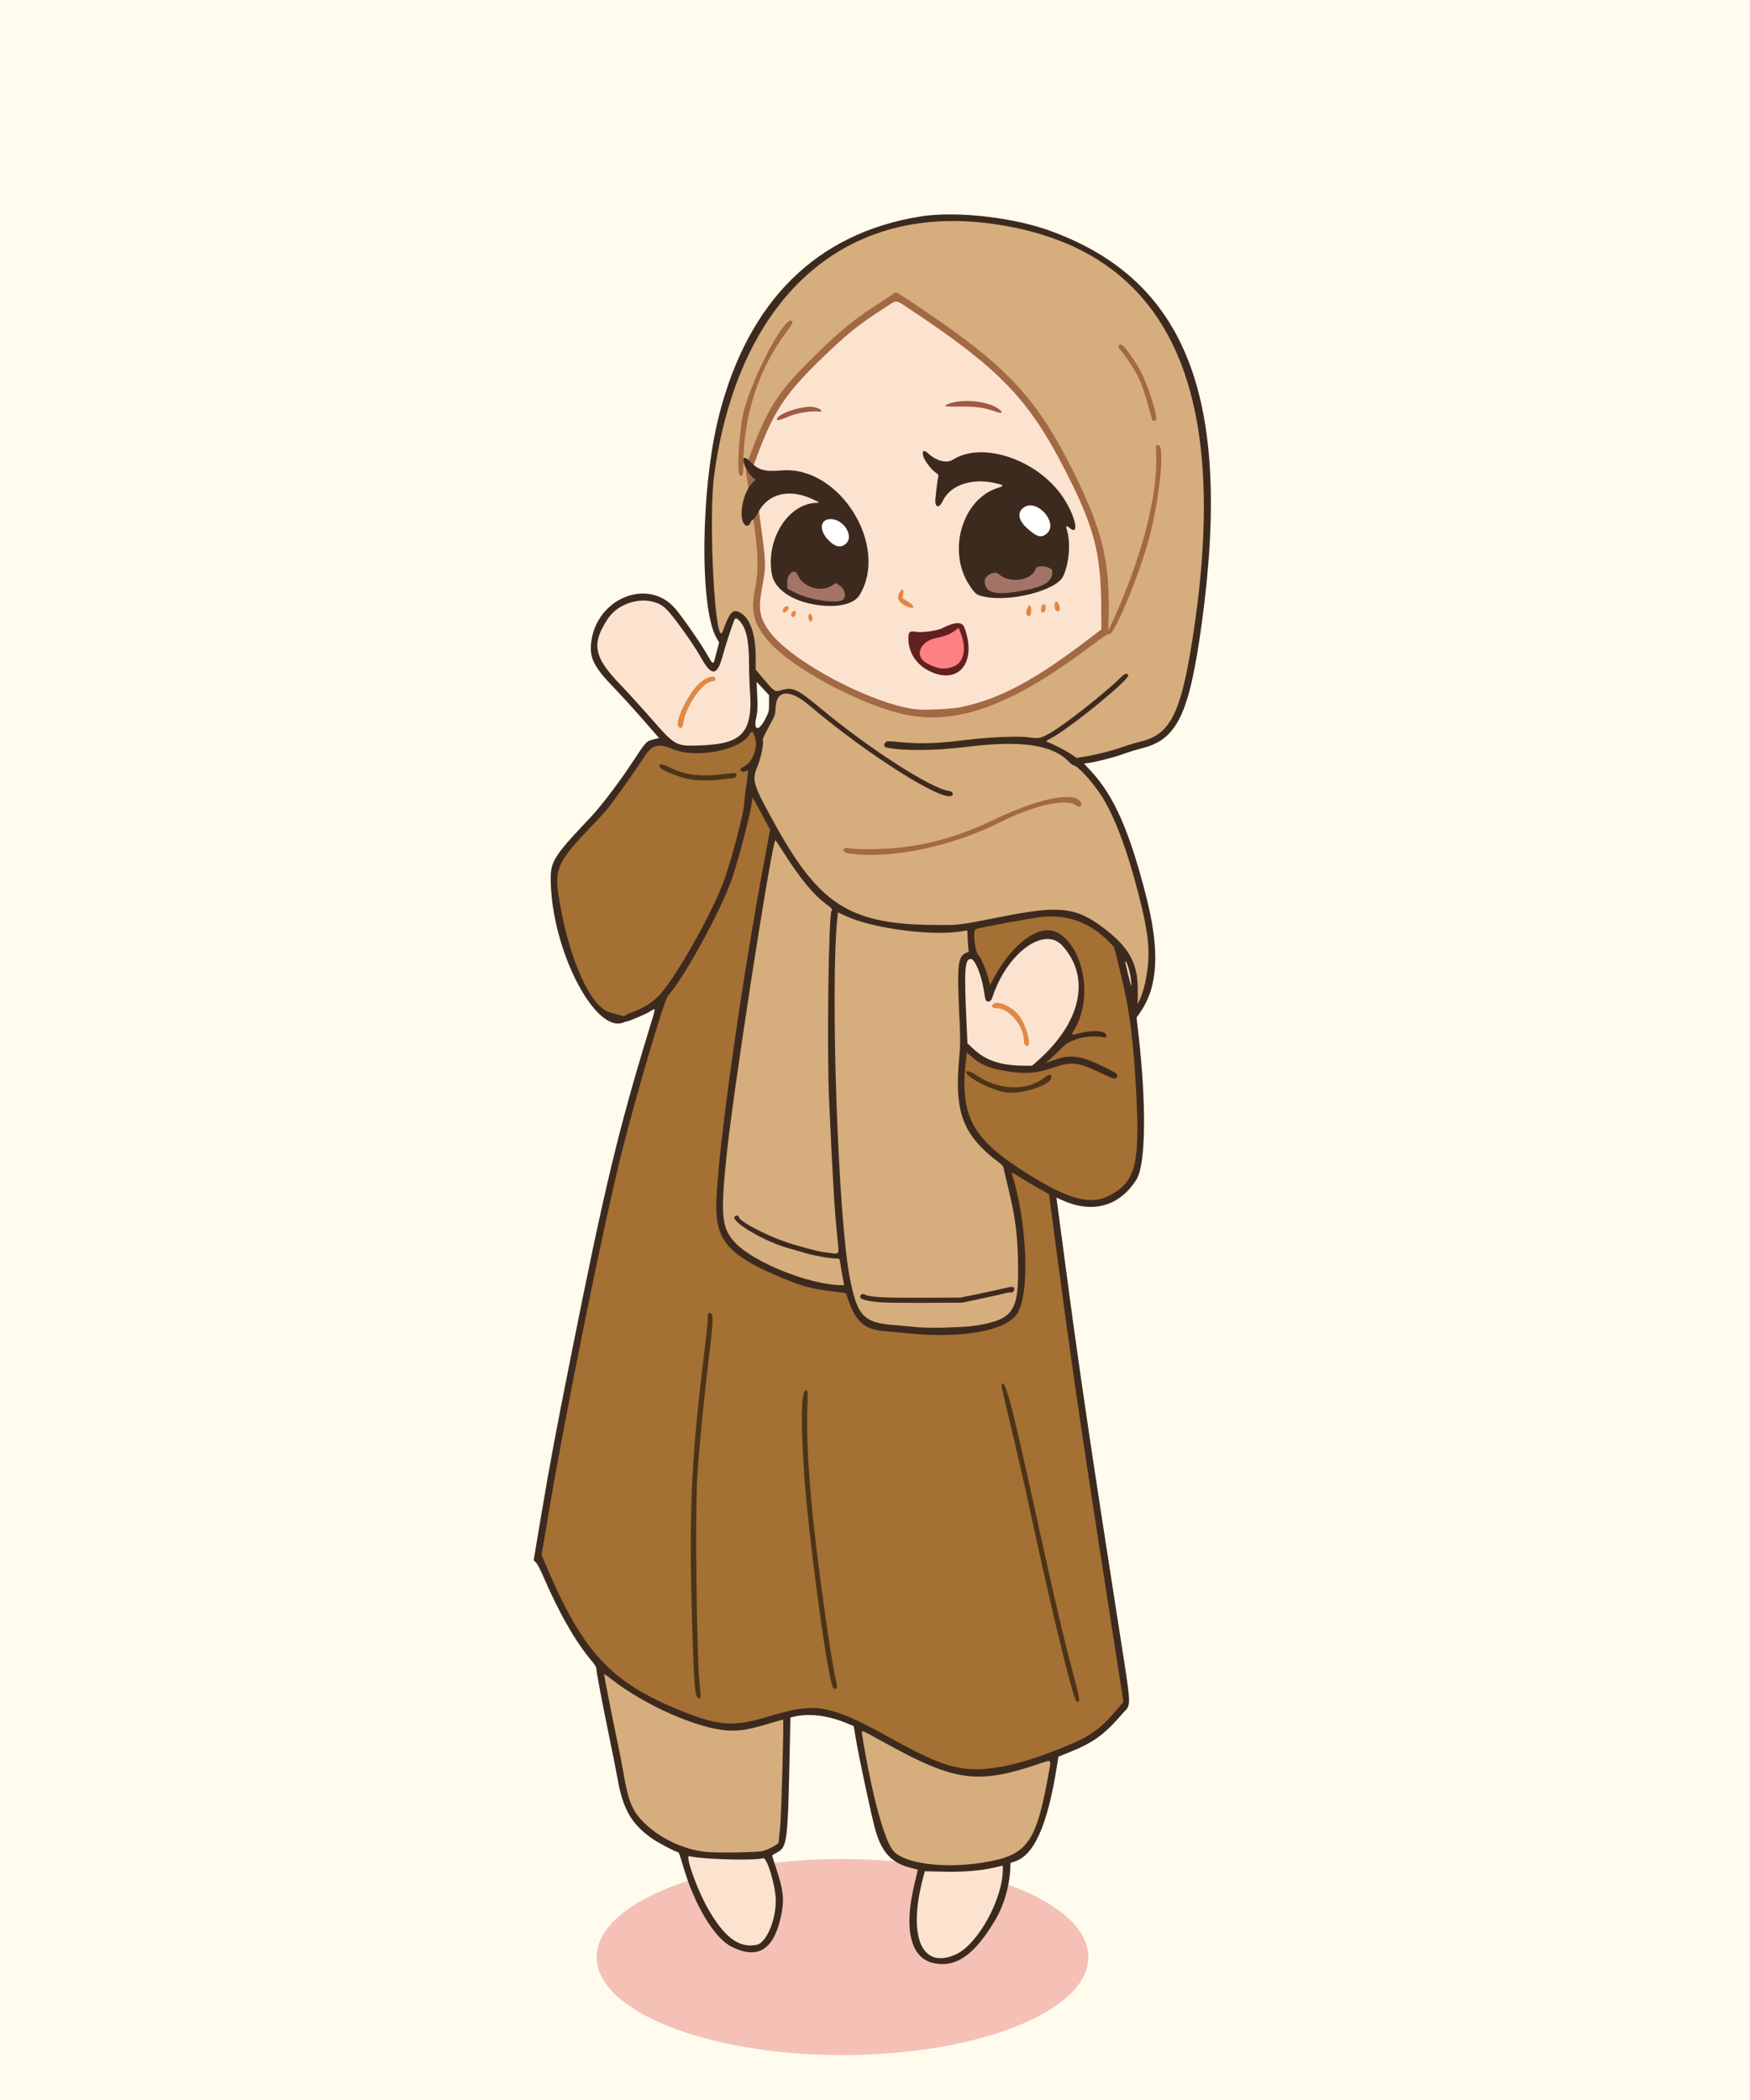 <?xml version="1.0" encoding="UTF-8" standalone="no"?>
<!-- Created with Inkscape (http://www.inkscape.org/) -->

<svg
   width="500mm"
   height="600mm"
   viewBox="0 0 500 600"
   version="1.1"
   id="svg1"
   xml:space="preserve"
   sodipodi:docname="chibi.svg"
   inkscape:version="1.4.2 (f4327f4, 2025-05-13)"
   inkscape:export-batch-path="Mila Okta Safitri\Bismillah Project_MICROSTOCK\UNSPLASH PIXABAY WIKIMEDIA CC0"
   inkscape:export-batch-name="chibiiii"
   xmlns:inkscape="http://www.inkscape.org/namespaces/inkscape"
   xmlns:sodipodi="http://sodipodi.sourceforge.net/DTD/sodipodi-0.dtd"
   xmlns="http://www.w3.org/2000/svg"
   xmlns:svg="http://www.w3.org/2000/svg"><rect x="0" y="0" width="500" height="600" fill="#333333" stroke="none"/><sodipodi:namedview
     id="namedview1"
     pagecolor="#ffffff"
     bordercolor="#666666"
     borderopacity="1.0"
     inkscape:showpageshadow="2"
     inkscape:pageopacity="0.0"
     inkscape:pagecheckerboard="0"
     inkscape:deskcolor="#d1d1d1"
     inkscape:document-units="mm"
     inkscape:zoom="0.087245055"
     inkscape:cx="7633.6705"
     inkscape:cy="2659.1765"
     inkscape:window-width="1366"
     inkscape:window-height="705"
     inkscape:window-x="-8"
     inkscape:window-y="-8"
     inkscape:window-maximized="1"
     inkscape:current-layer="layer1"><inkscape:page
       x="0"
       y="0"
       width="500"
       height="600"
       id="page1"
       margin="0"
       bleed="0" /></sodipodi:namedview><defs
     id="defs1" /><g
     inkscape:label="Layer 1"
     inkscape:groupmode="layer"
     id="layer1"
     transform="translate(-4536.578,122.863)"><g
       id="g301"
       transform="translate(-339.656)"><rect
         style="fill:#fffcee;fill-opacity:1;stroke-width:2.5;stroke-linecap:square;paint-order:fill markers stroke"
         id="rect276"
         width="600"
         height="500"
         x="-122.863"
         y="-5376.234"
         transform="rotate(90)" /><g
         id="g298"
         transform="translate(-7.346)"><ellipse
           style="fill:#f5c1b6;fill-opacity:1;stroke-width:2.5;stroke-linecap:square;paint-order:fill markers stroke"
           id="ellipse276"
           cx="5124.299"
           cy="436.296"
           rx="70.243"
           ry="28.012" /><g
           id="g273"
           transform="matrix(1.06,0,0,1.06,978.006,19.718)"
           style="stroke-width:0.943"><path
             id="path173"
             style="fill:#3d2a1f;fill-opacity:1;stroke-width:0.943"
             d="m 3940.511,-76.717 c -2.903,3.43e-4 -5.608,0.18 -7.945,0.558 -27.95,4.518 -46.365,22.705 -54.245,53.573 -5.006,19.612 -5.322,52.477 -0.579,60.232 l 0.605,0.989 -0.457,1.712 c -0.251,0.941 -0.584,2.203 -0.739,2.804 -0.392,1.519 -0.563,1.414 -2.083,-1.286 -1.567,-2.785 -6.434,-9.815 -8.466,-12.228 -7.351,-8.733 -21.651,-2.831 -22.789,9.405 -0.365,3.926 0.932,6.409 6.17,11.815 1.785,1.842 5.258,5.65 7.718,8.461 l 4.473,5.112 -1.262,0.295 c -2.211,0.516 -2.213,0.518 -5.715,5.877 -3.442,5.266 -8.587,12.076 -11.269,14.917 -10.81,11.451 -11.223,12.157 -10.937,18.738 0.809,18.612 12.301,40.105 19.669,36.785 0.243,-0.109 0.615,-0.222 0.827,-0.25 0.79,-0.103 5.143,-1.978 6.309,-2.718 1.566,-0.993 1.591,-1.395 -0.298,4.789 -8.343,27.313 -12.026,42.685 -20.952,87.434 -4.372,21.917 -5.763,29.356 -8.186,43.775 l -2.014,11.982 0.595,0.551 c 0.327,0.303 1.192,1.933 1.922,3.624 4.387,10.155 8.847,17.94 13.171,22.993 0.789,0.922 1.221,1.666 1.221,2.109 0,0.862 1.633,9.438 3.609,18.988 0.834,4.031 1.812,8.988 2.174,11.016 1.428,8.003 3.894,12.108 9.585,15.949 1.61,1.087 6,3.38 6.47,3.38 0.382,0 0.455,0.187 1.677,4.283 3.071,10.292 8.317,18.93 12.906,21.254 6.885,3.487 11.19,1.013 13.202,-7.586 1.115,-4.765 0.891,-7.367 -1.16,-13.506 -0.64,-1.915 -1.129,-3.506 -1.089,-3.536 0.041,-0.029 0.747,-0.432 1.57,-0.896 2.373,-1.336 2.642,-3.336 3.068,-22.821 l 0.294,-13.421 0.575,-0.144 c 4.306,-1.081 9.418,-0.486 14.658,1.705 l 1.83,0.765 0.45,2.744 c 0.884,5.395 4.409,21.913 5.422,25.407 1.718,5.927 4.412,8.777 9.498,10.046 0.99,0.247 1.83,0.465 1.87,0.483 0.039,0.019 -0.33,1.663 -0.819,3.655 -3.013,12.272 -1.157,20.172 5.057,21.522 v 5.1e-4 c 6.137,1.333 11.096,-2.158 16.776,-11.808 2.461,-4.182 3.99,-9.952 3.99,-15.061 0,-0.111 0.318,-0.281 0.707,-0.378 5.484,-1.365 9.199,-9.452 11.782,-25.639 l 0.438,-2.744 2.987,-1.207 c 6.51,-2.631 9.372,-4.712 14.219,-10.336 2.566,-2.977 2.726,0.013 -1.427,-26.559 -7.203,-46.088 -10.539,-68.795 -14.166,-96.435 -1.067,-8.133 -1.995,-15.098 -2.059,-15.479 l -0.118,-0.692 1.665,0.747 c 8.132,3.649 15.339,1.63 19.922,-5.581 2.532,-3.983 2.742,-20.157 0.513,-39.557 l -0.472,-4.114 1.013,-1.467 c 4.829,-6.984 5.299,-16.712 1.518,-31.45 -4.477,-17.453 -8.626,-26.855 -14.769,-33.468 l -1.937,-2.085 1.232,-0.163 c 2.075,-0.275 7.377,-1.649 9.486,-2.457 1.098,-0.421 3.368,-1.115 5.042,-1.542 9.378,-2.389 12.631,-9.204 15.964,-33.454 8.349,-60.728 -4.088,-92.815 -41.117,-106.079 -7.592,-2.72 -18.072,-4.332 -26.78,-4.331 z m -52.07,125.974 1.677,1.8 1.677,1.8 v 2.228 c 0.012,2.122 -0.039,2.325 -1.044,4.243 h 0.013 c -1.822,3.476 -3.264,3.109 -2.388,-0.609 0.328,-1.404 0.377,-2.505 0.237,-5.605 z" /><path
             id="path268"
             style="fill:#d6ad7c;fill-opacity:1;stroke-width:0.943"
             d="m 3938.056,-74.86 c -32.614,1.58 -55.224,26.327 -61.025,68.173 -1.673,12.069 0.258,47.877 2.283,42.324 1.819,-4.987 2.593,-5.921 4.312,-5.203 2.905,1.214 4.553,5.651 4.572,12.307 v 3.256 l 2.121,2.506 c 2.925,3.456 3.076,3.553 4.693,3.048 3.15,-0.984 4.319,-0.439 11.058,5.165 12.596,10.473 29.108,21.123 33.975,21.913 1.099,0.178 1.573,0.695 1.128,1.231 -1.893,2.282 -22.802,-10.876 -38.574,-24.274 -5.114,-4.344 -8.74,-4.195 -9.005,0.372 -0.131,2.258 -0.167,2.36 -1.854,5.418 -1.449,2.625 -1.698,3.254 -1.579,3.99 0.17,1.044 -0.666,4.743 -1.545,6.835 -1.531,3.647 -1.146,4.848 5.231,16.274 11.839,21.215 20.204,26.298 43.34,26.337 6.21,0.009 5.359,0.122 17.616,-2.291 15.19,-2.99 19.617,-2.515 26.882,2.887 6.944,5.163 9.476,9.562 9.495,16.489 v 4.205 l 0.726,-1.559 c 0.399,-0.857 0.944,-2.626 1.211,-3.931 l 0.02,5.1e-4 c 1.594,-7.783 1.249,-12.454 -1.793,-24.266 -3.19,-12.383 -6.627,-21.379 -10.251,-26.828 -2.413,-3.628 -6.268,-7.76 -7.241,-7.76 -0.179,0 -0.749,-0.434 -1.264,-0.964 -4.511,-4.647 -12.932,-5.829 -28.063,-3.938 -7.962,0.995 -16.67,1.052 -20.995,0.137 -0.756,-0.16 -0.945,-0.811 -0.395,-1.361 0.424,-0.424 0.685,-0.434 3.659,-0.137 5.518,0.55 9.96,0.434 17.088,-0.444 7.52,-0.927 15.258,-1.25 18.273,-0.764 2.567,0.414 3.601,0.056 7.646,-2.646 4.391,-2.934 14.084,-10.753 16.757,-13.518 1.078,-1.114 1.78,-1.327 2.05,-0.622 0.428,1.116 -15.586,14.187 -20.783,16.963 -1.302,0.695 -1.479,0.866 -1.054,1.015 1.546,0.543 4.897,2.243 6.307,3.201 l 1.621,1.101 2.078,-0.332 c 3.097,-0.495 7.678,-1.658 10.436,-2.651 1.344,-0.484 3.543,-1.145 4.886,-1.468 8.195,-1.973 11.034,-8.14 14.382,-31.244 9.57,-66.034 -8.084,-101.498 -53.856,-108.186 -5.048,-0.738 -9.911,-0.984 -14.57,-0.759 z m -44.617,166.831 -5e-4,5.17e-4 v 0.002 0.005 c -1.796,5.953 -11.557,69.456 -13.177,85.73 -1.59,15.966 -1.234,19.031 2.677,23.018 5.025,5.124 19.641,10.962 27.929,11.156 l 1.18,0.027 -0.446,-2.378 c -0.246,-1.308 -0.523,-2.928 -0.617,-3.6 -0.17,-1.205 -0.185,-1.222 -1.12,-1.223 -1.647,-0.002 -5.751,-0.718 -8.021,-1.399 -1.202,-0.361 -3.459,-1.008 -5.015,-1.439 -6.071,-1.681 -14.943,-6.842 -14.362,-8.354 0.161,-0.417 1.119,-0.528 1.119,-0.13 0,1.367 8.826,5.833 15.044,7.611 5.755,1.646 6.663,1.859 9.239,2.167 3.081,0.368 2.83,0.783 2.355,-3.895 -0.789,-7.761 -1.238,-15.215 -2.243,-37.249 -0.615,-13.494 -0.145,-49.747 0.661,-51.028 0.282,-0.447 0.113,-0.648 -1.726,-2.032 -3.34,-2.516 -6.906,-6.894 -11.322,-13.897 -1.108,-1.756 -2.049,-3.111 -2.147,-3.093 z m 16.91,19.438 -0.136,1.327 c -1.951,19.113 0.173,80.849 3.346,97.196 1.976,10.185 3.682,12.04 11.673,12.701 2.475,0.204 5.426,0.472 6.557,0.594 2.902,0.312 12.098,0.087 15.243,-0.373 h 0.01 c 10.045,-1.471 11.895,-3.711 11.883,-14.396 0,-9.407 -0.588,-14.295 -2.721,-23.033 -0.638,-2.617 -1.179,-4.965 -1.202,-5.219 -0.03,-0.254 -0.45,-0.769 -0.95,-1.143 -10.06,-7.539 -12.392,-13.607 -10.992,-28.611 0.323,-3.468 0.324,-4.989 0,-11.701 -0.616,-12.946 -0.347,-15.472 1.741,-16.369 l 0.806,-0.346 -0.155,-1.672 c -0.085,-0.919 -0.155,-2.23 -0.155,-2.914 0,-1.219 -1e-4,-1.239 -0.709,-1.092 -7.736,1.631 -24.465,-0.433 -32.1,-3.96 z m 46.878,100.946 c 0.51,-0.005 0.67,0.182 0.67,0.579 0,0.524 -0.642,1.143 -0.973,0.939 -0.121,-0.076 -0.909,0.041 -1.747,0.26 -0.838,0.219 -3.722,0.866 -6.41,1.437 l -4.886,1.038 -9.515,0.052 c -5.233,0.027 -10.673,-0.027 -12.087,-0.121 v 0.001 c -4.679,-0.315 -6.683,-1.013 -5.707,-1.989 0.339,-0.339 0.534,-0.364 1.007,-0.128 1.411,0.703 4.632,0.886 15.115,0.858 l 10.671,-0.03 5.016,-1.028 c 2.759,-0.565 5.878,-1.246 6.933,-1.513 0.907,-0.23 1.516,-0.35 1.912,-0.354 z" /><path
             style="fill:#a26944;fill-opacity:1;stroke-width:0.943"
             d="m 3929.224,58.244 c -11.921,-2.211 -31.919,-12.905 -37.868,-20.252 -3.89,-4.803 -4.557,-7.707 -3.269,-14.235 1.127,-5.713 0.719,-11.458 -1.941,-27.348 -0.824,-4.922 -0.848,-4.537 0.508,-8.153 4.968,-13.251 7.511,-17.14 17.788,-27.206 6.799,-6.66 10.566,-9.703 17.429,-14.081 1.755,-1.119 3.361,-2.206 3.569,-2.414 0.506,-0.506 0.341,-0.594 6.146,3.279 24.468,16.326 32.44,24.853 42.649,45.618 7.498,15.252 9.466,23.61 9.084,38.575 l -0.091,3.535 0.931,-2.025 c 7.949,-17.3 12.349,-33.916 12.009,-45.356 l -0.079,-2.7 h 0.642 c 1.839,0 0.367,14.508 -2.574,25.363 -2.64,9.748 -9.355,25.908 -10.633,25.587 -0.447,-0.112 -1.372,0.461 -4.163,2.578 -21.373,16.206 -36.067,21.844 -50.136,19.235 z"
             id="path214" /><path
             id="path219"
             style="fill:#fbe3d0;fill-opacity:1;stroke-width:0.943"
             d="m 3926.116,-53.207 c -0.814,-0.043 -1.472,0.608 -3.254,1.744 -7.05,4.495 -10.271,7.108 -17.64,14.309 -8.945,8.741 -12.19,13.648 -16.332,24.695 l -1.64,4.375 0.486,2.697 c 0.776,4.31 2.483,16.55 2.795,20.048 0.322,3.606 0.234,4.835 -0.701,9.764 -0.995,5.246 -0.535,7.736 2.085,11.298 5.936,8.071 27.431,19.479 39.496,20.962 2.317,0.285 9.706,-0.087 12.214,-0.614 10.452,-2.2 20.071,-7.367 34.818,-18.705 l 2.929,-2.253 -0.042,-6.044 c -0.109,-14.801 -1.916,-21.596 -9.877,-37.124 -9.527,-18.583 -17.508,-26.949 -40.1,-42.036 -3.19,-2.13 -4.314,-3.068 -5.236,-3.117 z m -67.939,80.576 c -3.724,-0.075 -7.772,1.726 -9.915,5.011 -4.387,6.724 -3.713,10.212 3.403,17.604 1.93,2.005 5.486,5.902 7.901,8.66 6.993,7.985 6.985,7.981 13.597,7.777 1.839,-0.057 4.459,-0.317 5.822,-0.578 6.246,-1.196 8.303,-4.831 7.696,-13.604 -0.152,-2.179 -0.277,-5.535 -0.277,-7.458 0,-6.374 -0.654,-9.634 -2.326,-11.661 -0.869,-1.053 -1.375,-1.21 -1.657,-0.514 -0.637,1.572 -2.513,7.323 -2.961,9.076 -1.566,6.133 -3.09,6.355 -6.106,0.889 -1.921,-3.48 -7.382,-11.083 -9.306,-12.957 -1.52,-1.479 -3.637,-2.199 -5.871,-2.244 z m 108.857,91.228 c -5.182,-0.166 -12.019,6.409 -15.028,15.694 -0.319,0.983 -0.783,1.332 -1.44,1.08 -0.424,-0.163 -0.475,-0.34 -0.919,-3.178 -0.629,-4.026 -2.391,-8.229 -3.45,-8.229 -1.651,0 -1.847,2.733 -1.199,16.716 l 0.279,6.043 1.713,1.589 c 3.307,3.066 7.243,4.359 13.485,4.43 l 2.192,0.024 1.392,-1.221 c 11.888,-10.433 14.542,-22.545 6.82,-31.134 -1.071,-1.192 -2.393,-1.766 -3.844,-1.813 z" /><path
             id="path220"
             style="fill:#e08847;fill-opacity:1;stroke-width:0.943"
             d="m 3876.497,47.866 c -0.785,0.023 -1.996,0.579 -3.224,1.565 -2.973,2.389 -7.021,10.556 -5.901,11.905 0.63,0.76 1.144,0.352 1.347,-1.071 0.6,-4.169 4.806,-10.475 7.358,-11.031 1.23,-0.268 1.367,-0.356 1.282,-0.813 -0.074,-0.391 -0.391,-0.569 -0.862,-0.556 z m 76.65,87.936 c -0.423,0.026 -0.777,0.155 -1.025,0.403 -0.607,0.607 -0.099,1.044 1.238,1.065 3.139,0.048 7.11,4.862 7.11,8.62 0,0.471 0.139,0.996 0.309,1.165 1.951,1.951 1.002,-3.839 -1.191,-7.267 -1.468,-2.295 -4.606,-4.1 -6.441,-3.986 z" /><path
             style="fill:#f9d4b9;fill-opacity:1;stroke-width:0.943"
             d="m 3989.291,129.136 c -0.231,-1.839 -1.201,-4.849 -1.476,-4.575 -0.055,0.055 0.273,1.616 0.732,3.469 0.947,3.835 1.118,4.088 0.744,1.107 z"
             id="path218" /><path
             id="path210"
             style="fill:#a47033;fill-opacity:1;stroke-width:0.943"
             d="m 3887.186,62.742 c -0.191,-0.001 -0.408,0.289 -0.769,0.858 -2.66,4.187 -14.248,6.369 -20.453,3.852 -4.245,-1.722 -5.714,-1.299 -7.978,2.298 -1.468,2.331 -6.745,9.835 -9.1,12.938 -0.644,0.849 -2.116,2.527 -3.271,3.729 -11.241,11.702 -11.829,12.969 -10.279,22.138 2.669,15.787 8.435,28.466 13.555,29.808 0.621,0.163 1.65,0.453 2.286,0.645 1.402,0.423 1.729,0.45 1.906,0.164 v 0 c 0.075,-0.121 1.112,-0.588 2.306,-1.039 2.639,-0.996 4.94,-2.448 6.632,-4.185 4.138,-4.249 13.367,-20.301 17.158,-29.842 2.106,-5.301 5.944,-19.722 5.944,-22.334 0,-0.557 0.164,-2.025 0.365,-3.263 0.2,-1.238 0.43,-2.97 0.509,-3.85 l 0.146,-1.599 -0.622,0.283 c -0.342,0.156 -0.802,0.214 -1.024,0.129 -0.592,-0.227 -0.489,-0.92 0.176,-1.188 2.762,-1.112 4.416,-5.561 3.173,-8.531 -0.284,-0.678 -0.456,-1.01 -0.659,-1.011 z m 0.083,17.765 c -0.015,0.001 -0.02,0.025 -0.013,0.071 0.243,1.552 -3.681,16.94 -5.766,22.606 -3.25,8.831 -12.742,26.036 -16.926,30.677 -1.048,1.162 -8.613,26.828 -12.583,42.689 -4.883,19.508 -15.151,70.213 -19.635,96.965 l -1.859,11.089 1.133,2.677 c 9.974,23.553 17.459,31.646 36.336,39.292 9.961,4.035 14.084,4.387 22.51,1.922 6.16,-1.802 7.433,-2.109 10.155,-2.451 6.208,-0.78 11.467,0.959 23.846,7.884 14.548,8.138 19.702,9.509 29.484,7.842 5.341,-0.91 11.701,-2.956 19.387,-6.238 5.277,-2.253 8.045,-4.33 12.024,-9.02 l 1.949,-2.296 -0.942,-6.071 c -0.518,-3.339 -2.096,-13.478 -3.506,-22.53 -6.963,-44.707 -9.7,-63.49 -13.992,-96.04 l -1.61,-12.206 -2.826,-1.579 c -1.554,-0.869 -3.844,-2.236 -5.087,-3.038 -1.549,-0.999 -2.216,-1.314 -2.118,-1.001 4.205,13.506 4.918,32.719 1.405,37.884 -3.107,4.567 -14.627,6.666 -29.01,5.283 -2.483,-0.239 -5.635,-0.535 -7.004,-0.658 -5.014,-0.451 -7.436,-2.549 -9.359,-8.108 -0.392,-1.131 -0.727,-2.082 -0.745,-2.113 -0.03,-0.031 -1.556,-0.234 -3.416,-0.451 -6.17,-0.721 -8.639,-1.413 -15.354,-4.302 -12.733,-5.478 -16.233,-9.527 -16.18,-18.722 0.07,-12.488 6.503,-58.7 12.956,-93.089 l 1.568,-8.355 -0.576,-1.024 c -0.317,-0.563 -1.43,-2.648 -2.473,-4.632 -0.918,-1.744 -1.649,-2.959 -1.77,-2.958 -5e-4,10e-7 0,-4.7e-5 0,0 z m 80.706,31.996 c -0.814,-0.007 -1.641,0.03 -2.477,0.112 -2.488,0.243 -16.079,2.725 -17.96,3.279 -0.902,0.266 -0.334,5.888 0.713,7.059 0.799,0.894 2.113,4.058 2.81,6.765 l 0.323,1.257 1.236,-2.286 c 4.893,-9.05 12.121,-14.212 16.692,-11.919 7.231,3.627 9.853,17.576 4.893,26.038 -1.099,1.876 -1.168,1.816 1.318,1.168 3.718,-0.968 7.191,-0.635 7.191,0.69 0,0.402 -0.137,0.488 -0.643,0.405 -4.446,-0.732 -9.086,0.456 -11.444,2.932 -0.849,0.891 -2.154,2.153 -2.902,2.804 -0.747,0.651 -1.319,1.184 -1.271,1.184 0.048,0 1.064,-0.357 2.258,-0.792 4.325,-1.579 7.075,-1.184 13.551,1.946 3.514,1.698 3.985,2.162 3.013,2.968 -0.329,0.273 -0.934,0.07 -3.665,-1.229 -6.737,-3.205 -8.181,-3.367 -13.508,-1.519 -4.574,1.587 -7.935,1.708 -14.192,0.511 -3.228,-0.618 -5.514,-1.741 -7.862,-3.862 l -0.939,-0.848 -0.164,1.348 c -1.899,15.718 1.329,21.849 16.52,31.368 10.814,6.776 16.82,8.452 21.68,6.048 v 0 c 7.259,-3.59 8.585,-8.152 7.689,-26.44 -0.761,-15.528 -1.824,-23.746 -4.435,-34.315 l -1.589,-6.429 -1.725,-1.72 c -4.28,-4.267 -9.413,-6.476 -15.114,-6.524 z" /><path
             id="path181"
             style="fill:#d6ad7c;fill-opacity:1;stroke-width:0.943"
             d="m 3847.332,316.735 c 0,1.8e-4 -0.01,0.002 -0.011,0.004 -2e-4,2.5e-4 -8e-4,10e-4 0,0.002 0,0.002 0,0.004 0,0.007 0,0.405 2.634,13.729 3.601,18.215 0.549,2.546 1.238,6.075 1.533,7.843 1.4,8.411 2.515,11.053 6.064,14.373 4.34,4.06 10.3,6.806 16.217,7.475 2.786,0.315 14.108,0.141 15.403,-0.236 1.698,-0.495 4.243,-1.883 4.244,-2.314 0,-0.219 0.176,-2.018 0.394,-3.998 0.329,-3.009 1.044,-28.864 0.806,-29.103 -0.033,-0.035 -1.756,0.447 -3.825,1.071 -5.389,1.625 -7.739,2.021 -11.004,1.853 -7.974,-0.41 -22.277,-6.68 -31.31,-13.725 -1.085,-0.846 -1.986,-1.472 -2.108,-1.467 z m 69.625,15.405 c -0.3,0.004 -0.17,0.367 -0.081,0.919 2.658,16.426 6.1,29.026 8.617,31.543 3.231,3.231 13.343,4.532 23.403,3.011 12.591,-1.903 14.905,-5.033 18.395,-24.883 0.548,-3.118 0.753,-2.992 -2.878,-1.766 -16.407,5.541 -22.497,4.718 -41.127,-5.563 -4.347,-2.399 -5.862,-3.268 -6.33,-3.262 z" /><path
             id="path176"
             style="fill:#fbe3d0;fill-opacity:1;stroke-width:0.943"
             d="m 3870.234,365.784 c -1.051,-0.026 2.19,9.074 5.03,14.052 4.507,7.902 8.411,10.82 13.198,9.863 2.566,-0.513 5.146,-6.489 5.146,-11.92 0,-3.897 -2.375,-11.789 -3.44,-11.431 -2.149,0.723 -16.628,0.318 -19.881,-0.556 -0.019,-0.005 -0.037,-0.008 -0.053,-0.008 z m 84.577,2.551 -1.993,0.476 c -3.786,0.904 -8.797,1.325 -14.113,1.186 l -4.92,-0.129 -0.548,2.091 c -4.123,15.754 -0.121,24.646 9.105,20.225 v 0 c 5.839,-2.798 12.455,-14.894 12.467,-22.792 z" /><path
             id="path104"
             style="fill:#a05a45;fill-opacity:1;stroke-width:0.943"
             d="m 3945.202,-26.426 c -1.947,-0.007 -3.817,0.257 -5.194,0.833 -1.482,0.619 -0.96,0.726 3.296,0.673 4.117,-0.051 6.447,0.265 9.219,1.249 2.144,0.761 2.625,0.495 1.144,-0.635 -1.758,-1.341 -5.219,-2.108 -8.465,-2.12 z m -42.099,1.563 c -3.362,-0.113 -9.867,2.297 -9.108,3.524 0.151,0.244 1.103,-0.049 3.619,-1.111 1.746,-0.737 5.509,-1.33 7.219,-1.137 1.946,0.219 0.942,-0.889 -1.102,-1.218 -0.193,-0.031 -0.403,-0.05 -0.627,-0.057 z" /><path
             id="path43"
             style="fill:#3d2a1f;fill-opacity:1;stroke-width:0.943"
             d="m 3933.576,-12.952 c -0.327,0.001 -0.415,0.41 -0.261,1.226 0.215,1.145 2.082,3.696 3.32,4.536 0.623,0.423 0.896,0.775 0.796,1.028 -0.143,0.365 -0.51,3.176 -0.793,6.068 -0.234,2.402 0.96,2.78 1.969,0.624 2.026,-4.325 7.941,-6.296 14.339,-4.779 2.229,0.529 2.291,0.687 0.489,1.255 -9.576,3.019 -13.677,17.027 -7.663,26.181 1.622,2.469 1.889,2.676 4.024,3.13 7.079,1.506 19.401,-1.659 21.252,-5.458 1.532,-3.144 2.064,-8.606 1.165,-11.968 -0.49,-1.835 -0.43,-1.944 0.595,-1.082 2.818,2.371 1.556,-3.369 -1.844,-8.382 -6.819,-10.058 -21.617,-15.083 -29.588,-10.052 -1.689,1.067 -4.377,0.418 -6.603,-1.593 -0.544,-0.492 -0.944,-0.737 -1.199,-0.736 z m -48.337,1.845 c -0.86,0.029 -0.124,2.828 1.694,4.8 l 1.079,1.171 -0.95,1.051 c -2.289,2.533 -3.468,8.556 -2.088,10.662 0.582,0.888 1.405,0.823 1.768,-0.138 0.16,-0.425 0.494,-0.836 0.743,-0.915 0.248,-0.079 0.874,-0.948 1.391,-1.931 2.708,-5.153 8.455,-6.502 14.829,-3.48 1.788,0.848 1.825,0.883 0.943,0.904 -7.742,0.189 -13.807,9.867 -12.084,19.286 0.709,3.875 5.13,7.027 11.379,8.112 5.931,1.03 10.695,0.041 12.263,-2.545 8.042,-13.269 -5.409,-34.853 -20.929,-33.587 -4.895,0.4 -6.274,-0.015 -8.929,-2.684 -0.502,-0.505 -0.869,-0.714 -1.109,-0.706 z" /><path
             id="path264"
             style="fill:#ffffff;fill-opacity:1;stroke-width:0.943"
             d="m 3962.315,1.711 c -0.606,-0.021 -1.197,0.122 -1.734,0.473 -1.997,1.309 -1.695,3.474 0.796,5.711 2.721,2.443 3.963,2.726 5.45,1.239 2.426,-2.426 -1.242,-7.309 -4.512,-7.423 z M 3908.43,5.411 c -2.918,0 -3.248,2.979 -0.63,5.677 1.884,1.942 3.579,2.2 4.902,0.749 1.922,-2.11 -0.948,-6.425 -4.272,-6.425 z" /><path
             id="path263"
             style="fill:#a37465;fill-opacity:1;stroke-width:0.943"
             d="m 3965.277,18.143 c -0.779,-0.007 -1.446,0.178 -1.586,0.62 -1.022,3.221 -7.157,4.13 -9.976,1.477 -1.077,-1.014 -3.789,0.302 -3.789,1.839 0,3.197 2.654,3.955 9.582,2.739 6.493,-1.14 8.677,-2.486 8.677,-5.349 0,-0.772 -1.609,-1.315 -2.907,-1.326 z m -66.741,1.402 c -0.851,-0.021 -1.835,1.2 -1.839,2.873 v 1.707 l 1.993,1.034 c 3.548,1.841 9.826,2.95 12.552,2.217 v 0 c 1.477,-0.397 1.307,-2.803 -0.279,-3.942 l -1.133,-0.814 -1.073,0.71 c -2.982,1.973 -7.986,0.397 -9.244,-2.912 -0.227,-0.598 -0.586,-0.864 -0.973,-0.874 z" /><path
             id="path39"
             style="fill:#e08847;fill-opacity:1;stroke-width:0.943"
             d="m 3927.723,24.414 c -0.187,0.007 -0.454,0.259 -0.758,0.773 -0.881,1.492 -0.216,2.818 1.873,3.734 h 5e-4 c 2.193,0.962 2.538,0.092 0.487,-1.229 l -1.539,-0.992 0.17,-1.13 c 0.115,-0.768 0.01,-1.165 -0.233,-1.157 z m 41.455,3.172 c -0.015,7.82e-4 -0.03,0.004 -0.044,0.008 -0.419,0.137 -0.532,1.585 -0.176,2.25 h 5e-4 c 0.362,0.677 1.129,0.564 1.235,-0.181 0.098,-0.682 -0.588,-2.063 -1,-2.077 -0.01,-1.69e-4 -0.01,-2.6e-4 -0.015,0 z m -3.431,0.756 c -0.404,0.014 -0.645,0.534 -0.645,1.453 0,0.739 0.074,0.842 0.575,0.771 0.752,-0.107 1.01,-1.911 0.312,-2.179 -0.086,-0.033 -0.167,-0.048 -0.241,-0.045 z m -3.744,0.338 c -0.219,-0.003 -0.477,0.323 -0.695,0.987 -0.228,0.695 -0.246,1.128 -0.058,1.479 v 0 c 0.571,1.067 1.34,0.221 1.228,-1.349 -0.053,-0.738 -0.243,-1.113 -0.477,-1.116 z m -65.367,0.188 c -0.545,0.003 -1.328,0.854 -1.144,1.337 0.188,0.491 0.456,0.514 0.988,0.086 0.617,-0.497 0.78,-1.217 0.316,-1.395 -0.05,-0.019 -0.104,-0.028 -0.16,-0.028 z m 2.053,1.264 c -0.032,4.5e-4 -0.066,0.005 -0.103,0.012 -0.568,0.112 -0.981,0.816 -0.783,1.334 0.314,0.818 1.206,0.221 1.206,-0.807 0,-0.375 -0.096,-0.542 -0.319,-0.539 z m 4.152,0.799 c -0.025,7.08e-4 -0.05,0.005 -0.075,0.013 -0.413,0.136 -0.496,1.094 -0.149,1.743 0.27,0.504 0.337,0.519 0.698,0.159 0.436,-0.436 0.032,-1.928 -0.474,-1.914 z" /><path
             style="fill:#622121;fill-opacity:1;stroke-width:0.943"
             d="m 3935.782,46.729 c -4.018,-1.668 -6.429,-5.099 -6.429,-9.151 0,-1.793 0.342,-2.104 1.979,-1.797 1.488,0.279 5.731,-0.265 6.977,-0.894 3.618,-1.828 5.527,-1.908 6.143,-0.259 3.348,8.96 -1.141,15.226 -8.671,12.101 z"
             id="path9" /><path
             style="fill:#ff8080;fill-opacity:1;stroke-width:0.943"
             d="m 3941.95,44.942 c 2.329,-1.154 3.027,-4.604 1.68,-8.298 l -0.705,-1.934 -0.875,0.668 c -1.261,0.962 -2.927,1.641 -4.991,2.034 -4.555,0.868 -6.229,4.792 -2.882,6.753 2.948,1.727 5.368,1.969 7.773,0.777 z"
             id="path265" /><path
             id="path260"
             style="fill:#4d3418;fill-opacity:1;stroke-width:0.943"
             d="m 3862.769,71.519 c -0.052,-0.002 -0.1,-0.002 -0.145,0.001 -0.465,0.031 -0.575,0.348 -0.117,0.899 0.734,0.885 5.705,2.81 8.214,3.181 v -0.002 c 2.017,0.3 6.035,0.312 7.843,0.024 0.849,-0.135 2.097,-0.271 2.773,-0.303 1.312,-0.062 1.885,-0.466 1.624,-1.145 -0.126,-0.329 -0.392,-0.387 -1.25,-0.273 -8.442,1.117 -12.269,0.698 -17.459,-1.91 -0.604,-0.303 -1.121,-0.455 -1.483,-0.472 z m 82.546,82.716 c -0.631,-0.009 -0.567,0.576 0.688,1.54 2.059,1.582 6.151,3.442 8.937,4.061 4.236,0.942 12.987,-1.779 12.987,-4.039 0,-0.809 -0.697,-0.805 -1.723,0.012 -4.933,3.927 -12.472,3.665 -18.777,-0.652 -0.923,-0.632 -1.68,-0.917 -2.111,-0.923 z m -69.613,65.164 c -0.208,0.003 -0.357,0.057 -0.357,0.144 -0.031,1.883 -0.347,5.313 -0.872,9.469 -3.488,27.629 -4.258,42.858 -3.528,69.948 0.528,19.6 0.794,23.554 1.62,24.078 v 5.1e-4 c 0.913,0.578 0.951,0.298 0.509,-3.763 -0.807,-7.414 -1.231,-47.132 -0.6,-56.061 0.706,-9.994 1.855,-21.605 3.408,-34.437 0.906,-7.485 0.914,-9.239 0.045,-9.362 -0.08,-0.011 -0.156,-0.016 -0.225,-0.015 z m 79.036,18.992 c -0.109,0.007 -0.209,0.096 -0.304,0.25 -0.083,0.134 0.776,4.054 1.909,8.71 2.287,9.4 3.712,15.672 7.313,32.192 5.215,23.926 10.181,44.01 11.008,44.521 1.009,0.624 0.966,-0.404 -0.201,-4.791 -3.312,-12.454 -5.283,-20.801 -10.136,-42.944 -6.658,-30.375 -8.537,-38.002 -9.589,-37.938 z m -52.892,1.833 c -0.112,0.007 -0.251,0.104 -0.421,0.274 -0.968,0.967 -1.047,9.077 -0.212,21.558 1.087,16.24 5.626,50.803 7.574,57.668 h 5e-4 c 0.191,0.673 0.419,0.964 0.754,0.964 0.703,0 0.738,-0.4 0.219,-2.558 -1.173,-4.877 -4.399,-27.617 -5.969,-42.059 -1.346,-12.385 -1.981,-24.589 -1.647,-31.656 0.143,-3.032 0.098,-4.171 -0.278,-4.191 -0.01,-3.8e-4 -0.014,-4.4e-4 -0.022,0 z" /><path
             id="path271"
             style="fill:#a26944;fill-opacity:1;stroke-width:0.943"
             d="m 3897.662,-48.117 c -2.218,-0.019 -9.864,14.307 -12.619,24.211 -1.155,4.158 -2.022,16.376 -1.228,17.333 0.758,0.914 1.053,0.186 1.053,-2.638 0.017,-13.367 4.139,-25.995 11.735,-35.95 0.946,-1.24 1.612,-2.349 1.533,-2.555 -0.104,-0.271 -0.264,-0.4 -0.473,-0.402 z m 88.913,6.498 c -0.759,-0.022 -0.756,0.731 0.056,1.593 0.86,0.913 2.899,3.93 4.117,6.091 1.182,2.098 2.195,4.84 3.277,8.872 0.531,1.98 1.019,3.687 1.079,3.793 0.199,0.342 0.867,0.205 1.025,-0.21 0.384,-1 -2.136,-8.981 -3.933,-12.455 -1.783,-3.448 -4.708,-7.557 -5.458,-7.668 -0.057,-0.009 -0.111,-0.014 -0.162,-0.015 z m -14.191,121.941 c -4.16,-0.137 -11.487,2.032 -20.063,6.142 -11.54,5.531 -21.813,7.931 -33.868,7.916 -2.192,-0.003 -4.449,-0.113 -5.015,-0.245 -0.8,-0.186 -1.111,-0.156 -1.405,0.135 -0.635,0.631 0.196,1.154 2.204,1.387 v -5.16e-4 c 11.176,1.297 27.029,-2.113 39.947,-8.591 9.415,-4.722 18.181,-6.556 20.651,-4.321 0.567,0.513 1.356,-0.051 1.08,-0.772 -0.403,-1.05 -1.639,-1.589 -3.53,-1.651 z" /></g></g></g></g></svg>
